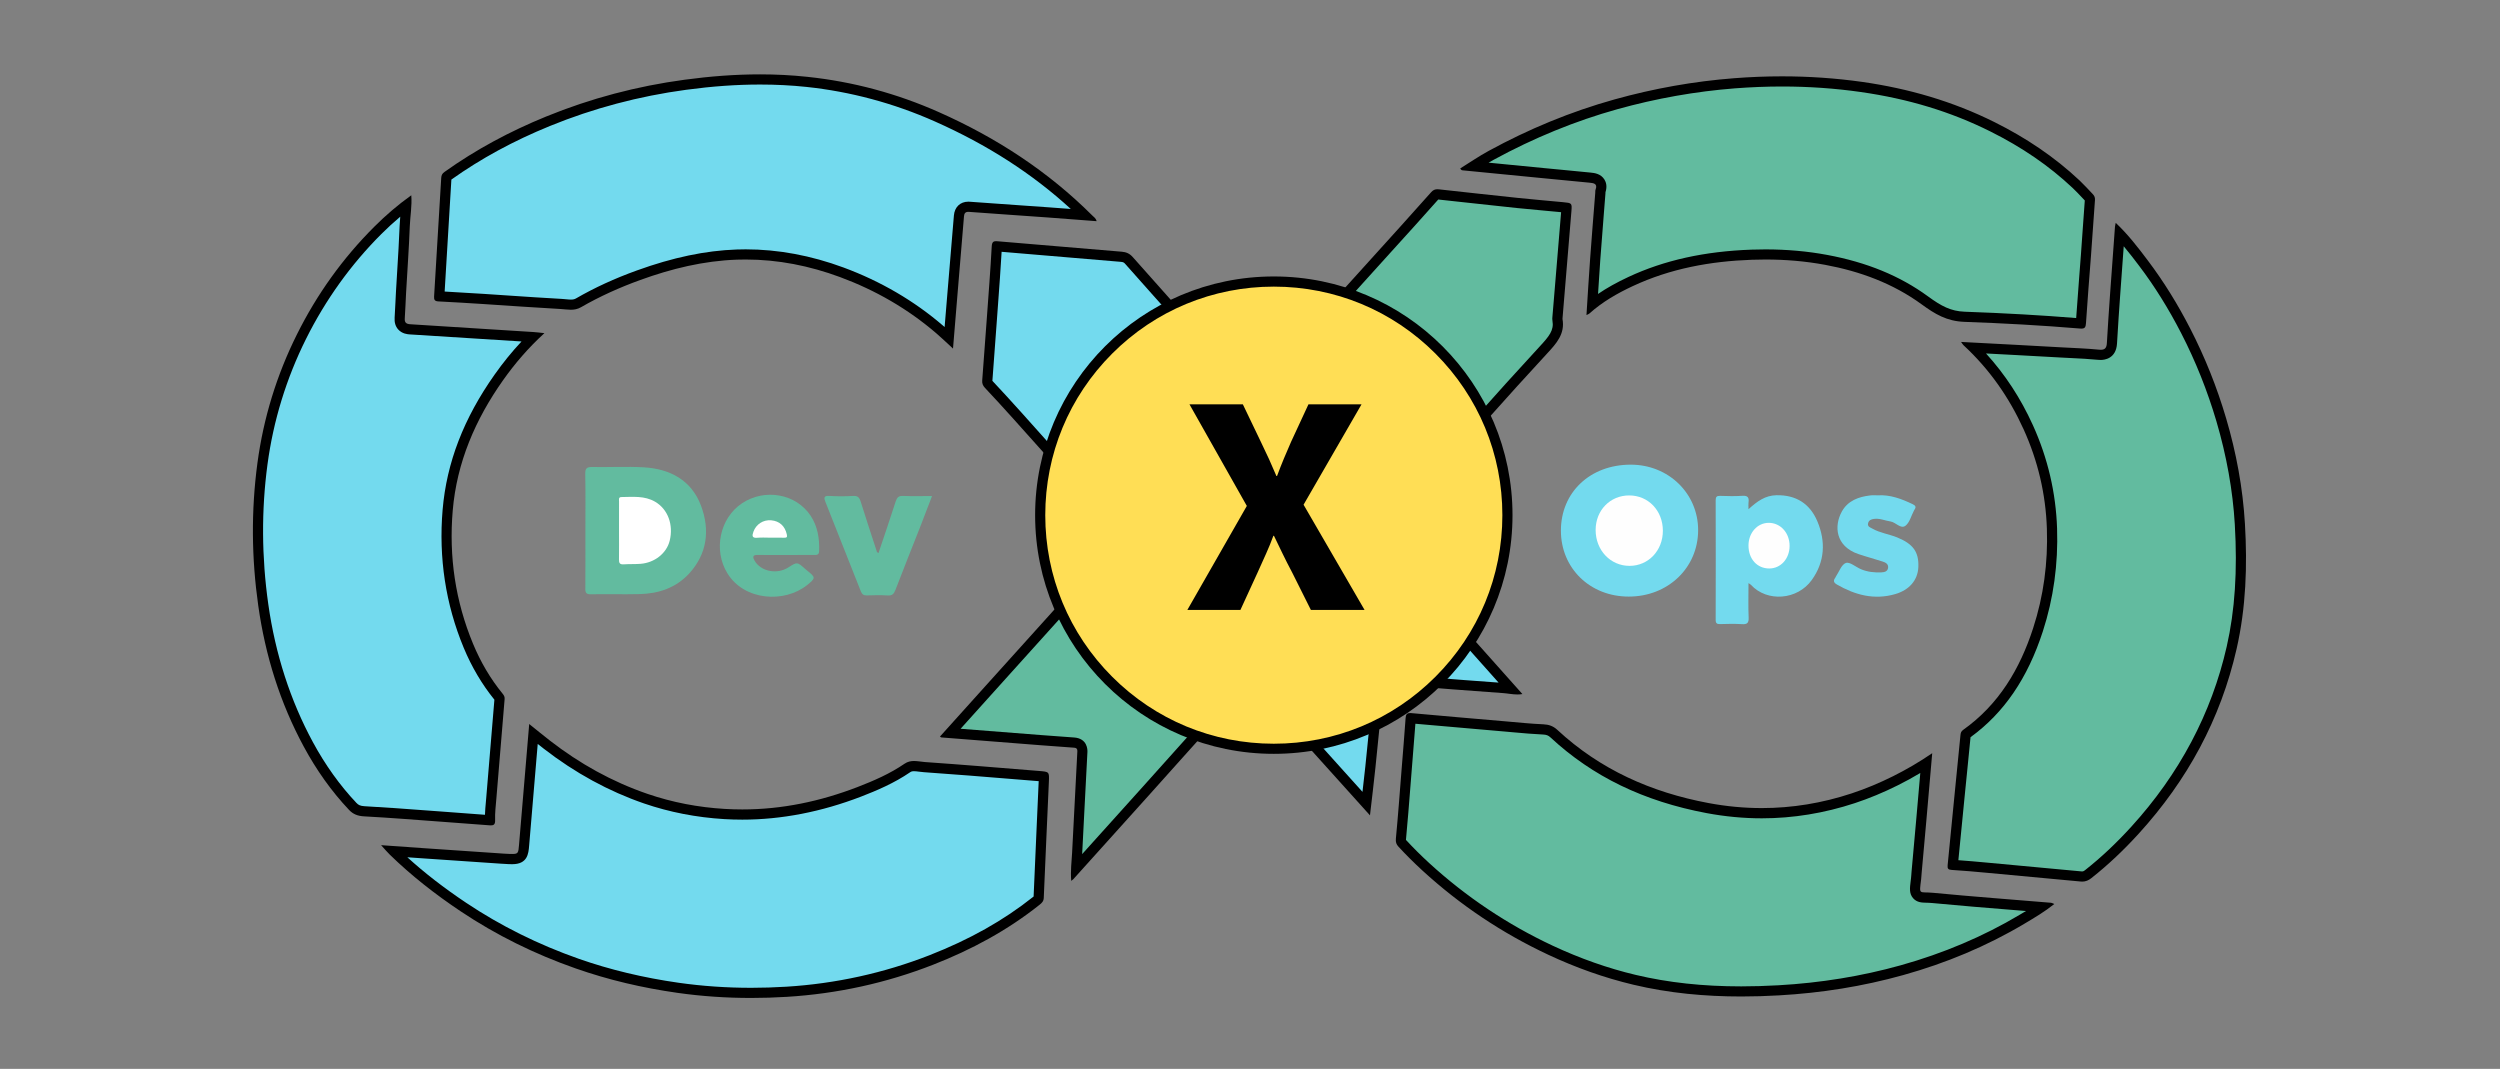 <?xml version="1.0" encoding="utf-8"?>
<!-- Generator: Adobe Illustrator 23.0.0, SVG Export Plug-In . SVG Version: 6.00 Build 0)  -->
<svg version="1.1" id="Layer_1" xmlns="http://www.w3.org/2000/svg" xmlns:xlink="http://www.w3.org/1999/xlink" x="0px" y="0px"
	 viewBox="0 0 2338.88 1000" style="enable-background:new 0 0 2338.88 1000;" xml:space="preserve">
<rect x="0" y="0" width="2338.88" height="1000" fill="#808080" stroke="none"/>
<style type="text/css">
	.st0{fill:#73DAEE;}
	.st1{fill:#62BB9F;}
	.st2{fill:#FFFFFF;}
	.st3{fill:#FEFEFE;}
	.st4{fill:#FFDE55;}
</style>
<g>
	<g>
		<path class="st0" d="M1236.63,705.65c-17.2-19.1-34.4-38.18-51.58-57.28c-1.75-1.94-5.38-5.8-9.23-9.87
			c-3.08-3.27-6.45-6.85-8.9-9.49c5.35-6.83,11.34-13.3,17.16-19.6c2.89-3.14,5.8-6.26,8.64-9.46
			c22.7-25.49,46.15-51.84,70.05-77.77c2.44-2.64,4.76-5.42,7-8.1c4.41-5.29,8.64-10.35,13.7-14.44
			c11.8,13.2,25.63,28.44,39.04,43.22c14.54,16.02,29.56,32.59,41.95,46.48l49.16,55.17c-0.49-0.06-1.01-0.13-1.5-0.19
			c-1.83-0.25-3.71-0.49-5.61-0.63c-22.66-1.54-45.7-3.37-67.98-5.16c-8.2-0.65-16.42-1.31-24.62-1.94
			c-1.46-0.11-2.95-0.19-4.43-0.25c-2.93-0.13-5.71-0.25-8.28-0.78c-1.08-0.23-2.07-0.32-2.99-0.32c-2.93,0-7.97,1.2-8.77,9.28
			c-2.28,23.23-4.76,48.17-7.38,73.06c-1.05,9.97-2.19,19.79-3.41,30.19c-0.15,1.33-0.32,2.68-0.48,4.03L1236.63,705.65z"/>
		<g>
			<path d="M1283.09,506.33c11.09,12.37,23.69,26.25,35.94,39.76c14.52,16,29.51,32.53,41.87,46.4l35.41,39.72l5.69,6.39
				c-21.08-1.46-42.44-3.16-63.14-4.81c-8.2-0.65-16.38-1.31-24.58-1.94c-1.58-0.11-3.12-0.19-4.6-0.25
				c-2.74-0.11-5.33-0.23-7.53-0.68c-1.41-0.29-2.7-0.44-3.94-0.44c-2.85,0-12.27,0.97-13.51,13.58
				c-2.3,23.31-4.78,48.29-7.36,73.04c-0.82,7.88-1.71,15.66-2.66,23.72l-17.31-19.23l-19.01-21.12
				c-16.59-18.42-33.18-36.83-49.75-55.27c-1.79-1.98-5.42-5.86-9.28-9.95c-2.02-2.15-4.17-4.41-6.09-6.47
				c4.47-5.44,9.32-10.67,14.36-16.13c2.85-3.1,5.82-6.3,8.69-9.53c22.7-25.49,46.15-51.84,70.01-77.72
				c2.51-2.74,4.87-5.56,7.15-8.28C1276.64,513.27,1279.74,509.56,1283.09,506.33 M1284.14,493.22
				c-10.1,6.79-16.78,16.97-24.85,25.72c-23.67,25.68-46.9,51.77-70.11,77.85c-9.57,10.75-19.84,20.87-28.42,32.48
				c3.75,4.26,16.97,18.07,20.76,22.28c22.91,25.47,45.85,50.93,68.78,76.39c10.27,11.41,20.55,22.81,31.39,34.87
				c1.79-15.54,3.58-30.12,5.1-44.73c2.55-24.35,4.98-48.72,7.38-73.09c0.32-3.23,1.22-5,4.03-5c0.59,0,1.26,0.08,2.04,0.23
				c4.32,0.89,8.87,0.76,13.3,1.1c30.88,2.42,61.74,5,92.63,7.1c4.38,0.3,8.79,1.29,13.47,1.29c1.52,0,3.08-0.11,4.66-0.38
				c-19.1-21.44-37.71-42.31-56.31-63.18C1343.23,558.34,1308.93,521.01,1284.14,493.22L1284.14,493.22z"/>
		</g>
	</g>
	<g>
		<path class="st0" d="M1059.04,508.8c-14.95-16.67-32.27-36.07-49.05-54.87c-20.09-22.51-40.85-45.77-58.22-65.08
			c-10.22-11.36-18.74-20.64-26.81-29.2c-1.26-1.33-1.41-2.09-1.31-3.39c1.45-18.38,2.76-36.68,4.22-56.98
			c0.38-5.21,0.76-10.44,1.14-15.66c1.27-17.33,2.59-35.27,3.56-52.95c0-0.1,0.02-0.17,0.02-0.25c0.29,0.02,0.57,0.04,0.88,0.08
			c41.06,3.48,78.1,6.64,115.58,9.72c3.23,0.27,5.17,1.2,7.13,3.42c17.26,19.5,34.89,39.23,51.96,58.31l20.17,22.56
			c11.7,13.09,23.4,26.2,35.1,39.31c0.99,1.12,8.77,10.29,12.8,15.09c-4.11,5.54-8.83,10.54-13.81,15.79
			c-2.55,2.68-5.17,5.48-7.71,8.31c-26.44,29.85-48.59,54.39-69.67,77.24c-3.23,3.52-6.43,7.15-9.51,10.67
			C1070.24,496.97,1064.82,503.15,1059.04,508.8z"/>
		<path d="M937.07,235.57c39.65,3.37,75.6,6.41,111.56,9.4c2.15,0.17,2.91,0.63,3.98,1.83c17.24,19.5,34.87,39.21,51.92,58.25
			c5.5,6.15,10.98,12.27,16.48,18.42l5.38,6.03c11.17,12.48,22.32,24.98,33.46,37.48c0.82,0.91,6.15,7.19,10.24,12.04
			c-3.41,4.2-7.19,8.22-11.15,12.4c-2.57,2.72-5.23,5.54-7.8,8.43c-26.43,29.81-48.55,54.34-69.61,77.18
			c-3.27,3.56-6.49,7.21-9.57,10.75c-4.3,4.91-8.43,9.63-12.73,14.08c-14.17-15.81-30.17-33.75-45.72-51.18
			c-20.07-22.49-40.81-45.75-58.18-65.05c-10.24-11.36-18.76-20.66-26.88-29.3c0,0,0,0-0.02-0.02c1.43-18.28,2.76-36.53,4.2-56.77
			c0.38-5.21,0.76-10.41,1.14-15.62C934.94,268.14,936.14,251.79,937.07,235.57 M931.87,225.63c-2.36,0-3.82,0.78-4.05,4.78
			c-1.24,22.85-3.04,45.68-4.68,68.51c-1.37,18.99-2.74,37.97-4.22,56.96c-0.23,2.87,0.59,4.89,2.59,7.02
			c9.04,9.61,17.92,19.33,26.73,29.13c33.07,36.74,77.49,86.81,110.52,123.57c10.84-9.85,19.88-21.38,29.77-32.11
			c23.53-25.51,46.73-51.35,69.75-77.32c8.07-9.09,17.08-17.37,23.95-27.51c-1.27-1.56-13.91-16.49-15.26-18
			c-12.94-14.52-25.91-29.01-38.87-43.53c-22.81-25.53-45.68-50.99-68.36-76.65c-2.93-3.31-6.13-4.66-10.31-5
			c-38.53-3.18-77.03-6.45-115.56-9.72C933.15,225.69,932.48,225.63,931.87,225.63L931.87,225.63z"/>
	</g>
	<g>
		<path class="st1" d="M1006.79,812.48c0.11-2.55,0.3-5.1,0.49-7.59c0.17-2.24,0.34-4.49,0.46-6.73
			c0.74-13.87,1.45-27.74,2.13-41.61c0.89-17.75,1.79-35.48,2.76-53.23c0.17-2.99-0.68-8.09-8.14-8.6l-0.42-0.04
			c-5.42-0.44-10.83-0.82-16.25-1.2c-4.7-0.34-9.4-0.67-14.08-1.03c-28.33-2.21-56.66-4.43-84.98-6.66l7.06-7.84
			c8.29-9.21,16.57-18.42,24.87-27.61l20.89-23.19c26.18-29.05,52.34-58.1,78.53-87.13c18.53-20.53,37.08-41.61,55.02-62
			c29.15-33.12,59.26-67.37,90.03-100.05c2.99-3.18,5.95-6.34,8.92-9.53c37.84-40.47,74.77-81.45,110.46-121.07l13.26-14.67
			c14.69-16.23,29.87-33.01,44.63-49.67c1.07-1.2,1.56-1.2,2.23-1.2c0.32,0,0.67,0.02,1.01,0.06l17.54,1.92
			c18.44,2.02,37.5,4.11,56.28,6.09c8.83,0.93,17.81,1.75,26.48,2.53c5.33,0.48,10.65,0.97,15.98,1.48c1.27,0.11,2.66,0.25,3.63,0.4
			c-0.04,0.93-0.13,2.21-0.21,3.08c-1.98,24.39-4.01,48.8-6.07,73.19l-2.24,26.88c-0.04,0.32-0.11,0.99,0.02,1.81
			c2.09,11.72-4.95,19.33-13.11,28.16c-42.14,45.58-83.77,93.01-124.02,138.86c-31.52,35.92-64.11,73.04-96.74,109.05
			c-13.28,14.67-27.15,29.26-40.54,43.38c-15.94,16.8-32.44,34.17-48.11,51.8c-14.42,15.75-28.92,31.96-42.96,47.66
			c-6.83,7.65-13.68,15.3-20.53,22.92C1049.66,764.91,1028.24,788.7,1006.79,812.48z"/>
		<path d="M1345.57,186.65l17.22,1.88c18.42,2.02,37.46,4.11,56.2,6.07c8.87,0.93,17.86,1.75,26.56,2.53
			c4.98,0.46,9.97,0.91,14.95,1.39c-1.94,23.8-3.96,47.98-5.92,71.36l-2.26,27.03c-0.08,0.74-0.15,1.85,0.08,3.18
			c1.6,8.92-3.23,14.67-11.93,24.07c-42.18,45.64-83.82,93.07-124.1,138.96c-31.51,35.9-64.09,73.02-96.7,108.99
			c-13.24,14.63-27.09,29.2-40.47,43.3c-15.96,16.82-32.48,34.21-48.19,51.88c-14.44,15.79-28.92,31.98-42.94,47.64
			c-6.85,7.67-13.7,15.33-20.58,22.96c-18.34,20.41-36.72,40.79-55.08,61.18c0.02-0.23,0.02-0.48,0.04-0.7
			c0.74-13.85,1.43-27.72,2.13-41.57c0.88-17.46,1.81-35.52,2.76-53.25c0.11-2.11,0.06-12.73-12.58-13.6l-0.38-0.02
			c-5.44-0.44-10.96-0.82-16.3-1.2c-4.68-0.34-9.36-0.67-14.04-1.03c-26.39-2.05-52.83-4.13-75.36-5.9
			c8.5-9.44,16.97-18.87,25.47-28.29l20.78-23.08c26.22-29.09,52.41-58.18,78.65-87.25c18.55-20.55,37.1-41.65,55.06-62.04
			c29.11-33.08,59.22-67.31,89.91-99.94c2.99-3.18,5.97-6.35,8.94-9.53c37.86-40.48,74.81-81.48,110.52-121.13
			c4.43-4.91,8.87-9.82,13.3-14.71C1315.91,219.76,1330.94,203.17,1345.57,186.65 M1344.66,177.06c-2.17,0-3.9,0.67-5.78,2.8
			c-19.12,21.59-38.54,42.9-57.87,64.3c-36.58,40.6-73.11,81.12-110.4,121c-2.97,3.18-5.94,6.35-8.92,9.51
			c-49.73,52.87-96.49,108.27-145.1,162.13c-33.16,36.76-66.3,73.55-99.44,110.33c-12.58,13.96-25.15,27.95-37.76,41.95
			c0.63,0.44,0.91,0.8,1.22,0.82c30.92,2.45,61.83,4.89,92.77,7.29c10.1,0.78,20.22,1.43,30.33,2.24c2.13,0.17,4.39,0.04,4.2,3.63
			c-1.71,31.62-3.23,63.24-4.91,94.84c-0.46,8.54-1.6,17.07-0.8,26.2c1.05-0.82,1.54-1.12,1.92-1.54
			c23.5-26.08,47.01-52.17,70.49-78.29c21.16-23.53,42.14-47.26,63.51-70.6c28.78-32.38,59.49-63.01,88.64-95.16
			c74.33-82.02,145.64-166.66,220.73-247.88c8.54-9.23,16.8-18.23,14.31-32.19c-0.04-0.19,0.02-0.4,0.02-0.61
			c2.78-33.35,5.59-66.7,8.31-100.07c0.63-7.76,0.46-7.82-7.7-8.6c-14.14-1.35-28.29-2.53-42.41-4.01
			c-24.6-2.57-49.2-5.31-73.8-8.01C1345.65,177.08,1345.15,177.06,1344.66,177.06L1344.66,177.06z"/>
	</g>
	<g>
		<path class="st1" d="M1948.03,820.03c-0.3,0-0.63-0.02-0.95-0.06c-25.74-2.45-53.67-5.04-87.9-8.18l-2.19-0.21
			c-9.84-0.89-19.98-1.83-30.04-2.44c1.35-13.49,2.66-27,4-40.49c0.84-8.64,1.69-17.27,2.53-25.91c0.65-6.49,1.29-12.98,1.94-19.48
			c1.18-11.66,2.34-23.34,3.46-35.02c0.1-0.99,0.19-1.22,0.21-1.26c0,0,0.08-0.11,0.38-0.32c31.07-22.11,53.06-54.01,67.2-97.54
			c9.78-30.12,14.19-61.96,13.09-94.67c-1.1-32.82-8.56-64.7-22.18-94.78c-12.9-28.46-30.12-53.46-51.29-74.44l4.68,0.25
			c11.78,0.61,23.23,1.22,34.7,1.83c14.38,0.78,28.77,1.58,43.15,2.38c3.16,0.17,6.34,0.34,9.49,0.49c8.2,0.4,16.68,0.82,24.92,1.64
			c0.76,0.08,1.48,0.11,2.13,0.11c4.51,0,9.99-1.88,10.5-10.86c0.93-16.25,2.05-32.53,2.93-44.9c1.29-18.42,2.64-36.81,4.01-55.21
			l0.15-2.21c8.6,9.13,15.9,18.8,22.51,27.53c14.31,18.89,27.57,40.18,39.44,63.28c13.58,26.41,24.75,54.35,33.24,83.08
			c9.66,32.74,15.51,65.56,17.41,97.56c2.59,43.76,0.08,81.6-7.67,115.69c-14.36,63.16-44.78,120.6-90.39,170.69
			c-14.29,15.7-28.61,29.15-43.8,41.15C1951.67,819.38,1950.03,820.03,1948.03,820.03z"/>
		<path d="M1986.86,230.39c5.38,6.39,10.25,12.82,14.8,18.83c14.14,18.68,27.26,39.74,39,62.59c13.45,26.14,24.5,53.82,32.89,82.26
			c9.55,32.4,15.35,64.86,17.22,96.49c2.57,43.3,0.1,80.7-7.57,114.34c-14.17,62.36-44.21,119.06-89.26,168.54
			c-14.12,15.51-28.25,28.78-43.24,40.62c-1.56,1.22-2.23,1.22-2.72,1.22c-0.15,0-0.32,0-0.49-0.02
			c-25.57-2.44-53.5-5.02-87.91-8.18l-2.09-0.19c-8.29-0.76-16.82-1.54-25.34-2.13c1.2-12.02,2.38-24.16,3.54-35.94
			c0.84-8.52,1.66-17.05,2.51-25.55c0.65-6.51,1.29-13.03,1.96-19.54c1.12-11.15,2.28-22.68,3.37-34.05
			c31.26-22.68,53.4-55.08,67.65-99.01c9.95-30.65,14.44-63.05,13.32-96.3c-1.12-33.45-8.73-65.94-22.62-96.59
			c-11.38-25.13-26.1-47.62-43.87-67.1c9.23,0.48,18.28,0.97,27.36,1.45c14.38,0.78,28.77,1.56,43.13,2.38
			c3.18,0.17,6.34,0.34,9.51,0.49c8.14,0.4,16.57,0.82,24.69,1.62c0.91,0.1,1.79,0.13,2.61,0.13c3.37,0,14.42-1.1,15.26-15.33
			c0.93-16.23,2.05-32.49,2.93-44.84C1984.6,261.21,1985.74,245.63,1986.86,230.39 M1979.37,208.49c-0.34,1.75-0.63,2.7-0.7,3.65
			c-1.56,21.25-3.14,42.5-4.64,63.75c-1.05,14.99-2.07,29.96-2.93,44.97c-0.25,4.41-1.64,6.37-5.75,6.37c-0.51,0-1.07-0.04-1.66-0.1
			c-11.49-1.14-23.08-1.5-34.63-2.15c-14.38-0.82-28.77-1.6-43.17-2.38c-16.74-0.89-33.5-1.77-51.2-2.7
			c1.16,1.58,1.62,2.45,2.28,3.08c24.2,22.34,42.65,48.72,56.24,78.69c13.41,29.6,20.68,60.58,21.76,92.97
			c1.07,31.73-3.04,62.86-12.86,93.05c-12.37,38.11-32.06,71.4-65.43,95.12c-1.96,1.39-2.36,2.85-2.57,5
			c-1.73,18.17-3.6,36.32-5.4,54.49c-2.21,22.41-4.36,44.82-6.6,67.23c-0.3,3.1,0.53,4.15,3.86,4.34
			c10.92,0.65,21.84,1.66,32.74,2.66c29.3,2.68,58.6,5.38,87.88,8.18c0.48,0.04,0.95,0.08,1.41,0.08c3.25,0,5.92-1.14,8.6-3.27
			c16-12.63,30.67-26.62,44.37-41.68c45.32-49.79,76.52-106.96,91.51-172.84c8.79-38.64,10.1-77.77,7.78-117.02
			c-1.98-33.46-8.07-66.36-17.6-98.63c-8.58-29.07-19.75-57.04-33.56-83.92c-11.51-22.39-24.66-43.85-39.88-63.98
			C2000.14,231.44,1990.97,219.43,1979.37,208.49L1979.37,208.49z"/>
	</g>
	<g>
		<path class="st0" d="M702.8,928.89c-23.27,0-46.31-1.6-68.47-4.76c-33.27-4.74-65.03-12.35-94.36-22.66
			c-38.24-13.43-74.08-31.26-106.54-52.97c-25.13-16.82-46.5-33.9-65.31-52.2l1.35,0.1c8.71,0.63,16.97,1.22,25.21,1.77
			c19.61,1.35,39.21,2.68,58.82,4.01l12.75,0.86l2.51,0.19c2.4,0.17,4.89,0.36,7.4,0.42c1.18,0.04,2.23,0.06,3.12,0.06
			c9.97,0,10.44-5.65,11.05-12.8c2.32-27.55,4.64-55.1,6.98-82.87l1.79-21.35c4.3,3.46,8.39,6.75,12.63,10.05
			c28.75,22.28,59.83,39.25,92.38,50.43c23.31,8.01,48.09,12.84,73.68,14.36c5.54,0.32,11.15,0.49,16.68,0.49
			c36.03,0,72.87-7.15,109.47-21.25c14.04-5.4,30.36-12.29,44.99-22.34c1.73-1.2,3.63-1.73,6.15-1.73c1.71,0,3.52,0.23,5.44,0.49
			c1.39,0.19,2.85,0.38,4.32,0.48c27.83,1.92,56.12,4.22,83.48,6.45c7.86,0.65,15.71,1.27,23.59,1.92c1.73,0.13,3.63,0.29,4.72,0.48
			c0.06,1.1-0.04,2.95-0.1,4.51c-0.59,13.49-1.2,27-1.81,40.49c-1.03,22.77-2.05,45.56-3.01,68.34c-0.04,0.93-0.21,1.35-2.11,2.87
			c-28.12,22.37-60.27,40.49-98.28,55.34c-43.13,16.88-88.68,26.88-135.34,29.75C724.85,928.53,713.68,928.89,702.8,928.89z"/>
		<path d="M503.07,695.99c1.9,1.5,3.79,3.01,5.73,4.51c29.17,22.6,60.69,39.82,93.75,51.18c23.72,8.14,48.93,13.07,74.94,14.63
			c5.63,0.34,11.34,0.51,16.97,0.51c36.62,0,74.03-7.27,111.16-21.57c14.31-5.52,30.95-12.54,45.98-22.85
			c0.78-0.53,1.67-0.89,3.46-0.89c1.41,0,3.06,0.21,4.81,0.44c1.46,0.19,2.99,0.4,4.6,0.49c27.78,1.92,56.01,4.22,83.31,6.45
			c7.9,0.65,15.79,1.29,23.7,1.92c0.1,0,0.17,0.02,0.27,0.02v0.02c-0.59,13.51-1.2,27.02-1.81,40.52
			c-0.99,22.07-2.02,44.9-2.95,67.37c-0.1,0.08-0.21,0.17-0.36,0.29c-27.74,22.09-59.49,39.95-97.05,54.64
			c-42.67,16.68-87.72,26.6-133.9,29.45c-11.05,0.68-22.11,1.03-32.89,1.03c-23.04,0-45.85-1.58-67.8-4.7
			c-32.97-4.68-64.42-12.23-93.47-22.43c-37.86-13.3-73.36-30.93-105.47-52.43c-20.68-13.83-38.77-27.83-54.96-42.56
			c4.45,0.32,8.85,0.63,13.22,0.93c19.54,1.35,39.1,2.66,58.63,4l12.94,0.88c0.82,0.06,1.64,0.11,2.47,0.17
			c2.47,0.19,5.02,0.38,7.65,0.44c1.24,0.04,2.3,0.06,3.23,0.06c14.34,0,15.18-9.91,15.79-17.16c2.32-27.53,4.64-55.08,6.98-82.83
			L503.07,695.99 M495.1,677.36c-3.22,38.09-6.35,75.6-9.53,113.12c-0.63,7.44-0.74,8.45-6.32,8.45c-0.86,0-1.85-0.02-2.99-0.06
			c-3.23-0.08-6.47-0.38-9.7-0.59c-23.86-1.62-47.71-3.23-71.57-4.87c-12.29-0.84-24.56-1.73-38.45-2.72
			c3.46,3.8,5.63,6.45,8.09,8.83c20.32,19.8,42.56,37.14,66.15,52.93c33.6,22.49,69.55,40.14,107.6,53.5
			c30.93,10.86,62.74,18.26,95.28,22.89c23,3.27,46.06,4.79,69.14,4.79c11.15,0,22.32-0.36,33.48-1.05
			c47.05-2.91,92.73-12.84,136.79-30.08c35.86-14.02,69.35-32.04,99.52-56.07c2.09-1.67,3.77-3.25,3.9-6.39
			c1.5-36.28,3.22-72.54,4.79-108.8c0.4-9.15,0.3-9.19-9-9.95c-35.71-2.87-71.38-5.9-107.11-8.37c-3.29-0.23-6.7-0.97-10.08-0.97
			c-2.97,0-5.94,0.57-8.85,2.55c-13.6,9.34-28.73,15.92-44.02,21.82c-34.82,13.41-70.66,20.95-107.76,20.95
			c-5.44,0-10.9-0.17-16.4-0.49c-24.81-1.48-48.99-6.07-72.43-14.12c-33.12-11.38-63.35-28.25-91.02-49.69
			C508.13,687.94,501.78,682.71,495.1,677.36L495.1,677.36z"/>
	</g>
	<g>
		<path class="st0" d="M457.85,767.35c-14.4-1.14-28.58-2.17-44.27-3.31c-5.92-0.44-11.85-0.88-17.77-1.31
			c-18.02-1.35-36.64-2.74-55-3.73c-4.85-0.27-7.97-1.56-10.71-4.47c-15.77-16.68-29.75-36.2-41.55-57.97
			c-21.33-39.36-35.54-83.27-42.24-130.53c-6.32-44.52-6.58-88.98-0.78-132.11c5.57-41.55,17.88-81.6,36.57-119.06
			c18.47-37.06,42.48-70.47,71.34-99.31c8.64-8.62,17.41-16.36,26.65-23.48c-0.15,2.95-0.42,5.92-0.7,8.96
			c-0.3,3.39-0.63,6.89-0.76,10.39c-0.53,14.21-1.43,28.67-2.3,42.65c-0.4,6.58-0.82,13.18-1.18,19.77
			c-0.19,3.22-0.32,6.43-0.48,9.65c-0.21,4.6-0.42,9.34-0.74,13.98c-0.23,3.18,0.46,5.61,2.09,7.48c2.21,2.51,5.4,2.99,7.61,3.12
			c36.55,2.23,73.7,4.62,109.62,6.93l5.29,0.34c-11.53,11.4-22.01,23.8-31.81,37.67c-28.58,40.41-44.23,81.03-47.9,124.18
			c-3.77,44.25,2.78,86.98,19.41,127.01c7.32,17.64,16.89,33.75,28.42,47.89c0.78,0.95,0.76,1.16,0.72,1.5
			c-2.63,31.09-5.21,62.15-7.74,93.24c-0.11,1.41-0.25,2.82-0.38,4.22c-0.48,5.31-0.99,10.79-0.8,16.3
			C458.27,767.37,458.06,767.37,457.85,767.35z"/>
		<path d="M374.46,202.71c-0.25,2.8-0.48,5.65-0.59,8.56c-0.53,14.15-1.43,28.59-2.28,42.54c-0.4,6.6-0.82,13.2-1.18,19.8
			c-0.19,3.23-0.32,6.47-0.48,9.7c-0.21,4.57-0.42,9.28-0.74,13.87c-0.3,4.43,0.78,8.12,3.25,10.94c3.77,4.3,9.13,4.62,10.9,4.74
			c34.83,2.13,70.24,4.39,104.58,6.6c-8.92,9.51-17.2,19.71-25.07,30.84c-29.07,41.11-45.01,82.51-48.76,126.53
			c-3.82,45.03,2.82,88.5,19.75,129.24c7.42,17.85,17.07,34.17,28.69,48.53c-2.78,33.03-5.29,63.11-7.65,91.89
			c-0.11,1.39-0.25,2.78-0.36,4.19c-0.34,3.77-0.7,7.65-0.82,11.59c-13.15-1.03-26.33-2-39.78-2.97
			c-5.94-0.44-11.89-0.88-17.83-1.31c-18.02-1.35-36.64-2.74-55.04-3.73c-4.13-0.23-5.88-1.26-7.51-2.99
			c-15.51-16.4-29.24-35.56-40.83-56.98c-21.04-38.85-35.08-82.23-41.7-128.93c-6.26-44.1-6.51-88.1-0.78-130.8
			c5.5-41.02,17.66-80.57,36.11-117.57c18.24-36.58,41.95-69.59,70.45-98.07C362.59,213.15,368.45,207.77,374.46,202.71
			 M384.78,182.7c-12.75,9.11-24.1,18.91-34.7,29.51c-29.56,29.55-53.54,63.05-72.24,100.55c-19.06,38.22-31.37,78.46-37.02,120.54
			c-5.95,44.39-5.52,88.9,0.8,133.4c6.6,46.59,20.34,90.73,42.73,132.11c11.61,21.42,25.51,41.25,42.27,58.98
			c3.79,4,8.16,5.63,13.91,5.95c24.26,1.29,48.48,3.27,72.69,5.04c14.74,1.07,29.49,2.15,44.23,3.31c0.65,0.06,1.24,0.1,1.79,0.1
			c2.59,0,4.11-0.82,3.96-4.93c-0.23-6.64,0.61-13.34,1.16-20c2.55-31.09,5.14-62.15,7.74-93.24c0.17-2-0.53-3.39-1.79-4.91
			c-11.57-14.17-20.7-29.81-27.72-46.71c-16.63-40.03-22.7-81.85-19.04-124.78c3.82-44.97,21.14-85.19,47.05-121.84
			c11.11-15.71,23.61-30.29,38.72-44.1c-4.15-0.42-7.12-0.84-10.12-1.03c-38.43-2.47-76.86-4.95-115.29-7.29
			c-3.82-0.23-5.52-1.5-5.23-5.52c0.55-7.88,0.78-15.79,1.22-23.69c1.18-20.83,2.68-41.66,3.48-62.52
			C383.75,202.12,385.56,192.65,384.78,182.7L384.78,182.7z"/>
	</g>
	<g>
		<path class="st1" d="M1629.04,927.5c-36.34,0-68.97-3.56-99.75-10.86c-26.29-6.24-52.78-15.56-78.71-27.7
			c-42.6-19.92-81.85-46.19-116.64-78.04c-7.63-6.98-15.05-14.38-22.09-21.99c-1.1-1.18-1.39-1.83-1.2-3.84
			c1.58-16.55,2.89-33.37,4.17-49.64c0.38-4.91,0.76-9.82,1.16-14.73l0.8-10.01c1.01-12.63,2.05-25.7,2.99-38.56
			c0-0.08,0-0.13,0.02-0.19c26.56,2.42,53.59,4.74,79.71,6.98l8.81,0.76c2.78,0.25,5.54,0.49,8.31,0.74c8.85,0.8,18,1.64,27.07,2.02
			c4.34,0.19,7.25,1.31,10.05,3.92c38.79,36.01,85.82,58.81,143.81,69.69c16.93,3.18,34,4.78,50.76,4.78l0,0
			c28.67,0,57.46-4.7,85.57-14c12.99-4.3,26.24-9.78,39.32-16.32c10.03-5,19.56-10.39,28.9-16.38l-0.86,9.74
			c-1.31,15.03-2.59,29.72-3.88,44.42c-0.89,10.1-1.81,20.19-2.72,30.29l-1.58,17.58c-0.08,0.84-0.13,1.66-0.19,2.49
			c-0.08,1.14-0.15,2.3-0.29,3.42l-0.27,2.19c-0.88,6.98-1.27,10.16,1.05,12.86c2.13,2.47,5.08,2.53,8.5,2.61
			c1.64,0.04,3.65,0.08,6.2,0.32c25.59,2.45,51.61,4.55,76.78,6.58c8.37,0.67,16.74,1.35,25.09,2.04
			c-5.78,3.94-11.74,7.48-17.54,10.94l-0.8,0.48c-34.04,20.26-71.8,36.28-112.23,47.58c-36.66,10.24-75.45,16.59-115.31,18.83
			C1652.02,927.16,1640.23,927.5,1629.04,927.5z"/>
		<path d="M1324.17,677.1c25.25,2.28,50.82,4.47,75.6,6.6l8.12,0.7c2.76,0.23,5.5,0.49,8.26,0.74c8.92,0.8,18.13,1.64,27.34,2.04
			c3.22,0.13,5.04,0.84,7,2.66c39.46,36.64,87.29,59.83,146.17,70.87c17.22,3.23,34.59,4.87,51.63,4.87
			c29.17,0,58.46-4.79,87.08-14.23c13.2-4.36,26.65-9.93,39.95-16.57c7.29-3.63,14.33-7.48,21.21-11.61l-0.04,0.49
			c-1.29,14.95-2.57,29.58-3.86,44.21c-0.89,10.08-1.81,20.19-2.72,30.27c-0.53,5.86-1.07,11.74-1.58,17.6
			c-0.08,0.88-0.13,1.75-0.19,2.63c-0.08,1.12-0.15,2.19-0.27,3.14l-0.27,2.19c-0.93,7.38-1.54,12.25,2.17,16.57
			c3.52,4.07,8.22,4.17,12,4.26c1.64,0.04,3.48,0.08,5.84,0.3c25.61,2.45,51.65,4.55,76.82,6.58c3.65,0.29,7.32,0.59,10.98,0.89
			c-1.81,1.08-3.61,2.17-5.46,3.25l-0.8,0.48c-33.67,20.05-71.06,35.9-111.07,47.09c-36.34,10.16-74.79,16.44-114.3,18.66
			c-11.99,0.68-23.69,1.03-34.78,1.03c-35.98,0-68.24-3.52-98.66-10.73c-25.99-6.16-52.15-15.39-77.79-27.38
			c-42.16-19.73-81.01-45.72-115.44-77.24c-7.51-6.87-14.84-14.17-21.78-21.69c0-0.06,0.02-0.13,0.02-0.21
			c1.58-16.61,2.89-33.48,4.17-49.79c0.38-4.89,0.76-9.76,1.16-14.65l0.8-9.97C1322.42,699.96,1323.35,688.49,1324.17,677.1
			 M1319.13,667.13c-2.99,0-3.88,1.45-4.11,4.64c-1.16,16.19-2.49,32.36-3.79,48.53c-1.71,21.44-3.27,42.88-5.31,64.3
			c-0.3,3.29,0.38,5.29,2.44,7.53c7.15,7.74,14.61,15.16,22.37,22.28c35.27,32.29,74.5,58.56,117.84,78.84
			c25.63,11.99,52.13,21.48,79.62,28.02c33.29,7.91,66.95,11,100.85,11c11.74,0,23.51-0.36,35.31-1.05
			c39.5-2.23,78.27-8.37,116.32-19.01c39.84-11.13,77.79-26.88,113.37-48.08c9.42-5.61,18.91-11.21,27.89-18.4
			c-1.48-0.57-2.23-1.07-3.01-1.14c-36.79-3.08-73.63-5.78-110.38-9.32c-13.34-1.27-13.11,2.64-11.21-12.67
			c0.25-2.02,0.3-4.05,0.49-6.09c1.43-15.96,2.89-31.9,4.3-47.87c1.85-21,3.67-42.03,5.57-63.98
			c-12.37,8.45-24.28,15.35-36.62,21.52c-12.54,6.26-25.44,11.68-38.7,16.06c-27.7,9.15-55.72,13.75-84.09,13.75
			c-16.51,0-33.14-1.56-49.88-4.7c-53.4-10.01-101.31-31.22-141.45-68.49c-3.77-3.5-7.86-4.97-13.09-5.19
			c-11.74-0.49-23.46-1.73-35.18-2.74c-29.51-2.53-59.02-5.06-88.52-7.74C1319.81,667.15,1319.45,667.13,1319.13,667.13
			L1319.13,667.13z"/>
	</g>
	<g>
		<path class="st0" d="M887.66,315.96c-2.87-2.66-5.65-5.23-8.54-7.71c-26.6-22.87-57.4-40.87-91.55-53.5
			c-29.98-11.09-60.25-16.72-89.95-16.72c-2.76,0-5.54,0.06-8.29,0.15c-28.67,0.99-58.75,7.31-91.93,19.31
			c-20.7,7.48-39.08,15.92-56.18,25.82c-2.09,1.22-4.3,1.75-7.15,1.75c-1.64,0-3.31-0.17-5.1-0.34c-1.31-0.13-2.63-0.25-3.94-0.32
			c-16.17-0.88-32.61-1.98-48.49-3.06c-8.09-0.55-16.17-1.1-24.26-1.62c-16.61-1.07-29.41-1.83-41.4-2.44
			c2.47-39.91,4.64-76.1,6.66-110.59c0.08-1.14,0.21-1.33,0.99-1.9c28.37-20.24,59.17-37.04,94.15-51.33
			c40.83-16.68,84.09-28.18,128.57-34.15c24.75-3.33,47.62-4.95,69.92-4.95c14.86,0,29.53,0.76,43.62,2.24
			c41.85,4.41,82.82,15.43,121.72,32.7c54.2,24.09,99.5,54.22,138.29,92.02l-3.08-0.25c-10.58-0.82-21.04-1.64-31.52-2.38
			c-9.93-0.72-19.86-1.41-29.79-2.09c-14.52-1.01-29.03-2.04-43.55-3.1c-0.34-0.02-0.68-0.04-0.99-0.04c-1.88,0-8.05,0.61-8.71,8.5
			c-1.83,21.65-3.61,43.32-5.42,64.97L887.66,315.96z"/>
		<path d="M711.19,79.09c14.69,0,29.2,0.74,43.13,2.21c41.36,4.38,81.83,15.24,120.28,32.32c49.2,21.86,91,48.74,127.18,81.88
			c-7.06-0.53-14.19-1.08-21.23-1.58c-9.91-0.72-19.84-1.41-29.76-2.09c-14.29-0.99-29.07-2.04-43.57-3.1
			c-0.48-0.04-0.91-0.06-1.35-0.06c-7.51,0-12.78,5.04-13.45,12.86c-1.85,22.03-3.69,44.08-5.52,66.11l-0.7,8.37
			c-0.82,9.89-1.64,19.79-2.47,29.95c-0.49-0.44-0.99-0.88-1.5-1.31c-27.03-23.23-58.33-41.51-92.99-54.35
			c-30.52-11.3-61.34-17.03-91.6-17.03c-2.8,0-5.65,0.06-8.45,0.15c-29.18,1.01-59.72,7.42-93.37,19.6
			c-20.97,7.57-39.59,16.13-56.94,26.16c-1.37,0.78-2.74,1.1-4.78,1.1c-1.39,0-2.97-0.15-4.64-0.32c-1.31-0.13-2.68-0.27-4.13-0.34
			c-16.15-0.88-32.59-1.98-48.49-3.06c-8.07-0.55-16.13-1.08-24.2-1.62c-14.42-0.93-25.97-1.62-36.66-2.19
			c2.32-37.52,4.38-71.86,6.3-104.77c27.81-19.73,58.01-36.15,92.25-50.13c40.45-16.53,83.31-27.91,127.39-33.85
			C666.44,80.7,689.1,79.09,711.19,79.09L711.19,79.09 M711.17,69.57c-23.55,0-47.07,1.83-70.54,5
			c-44.71,6.01-87.91,17.39-129.73,34.47c-33.69,13.76-65.5,30.73-95.12,51.86c-2.05,1.46-2.83,3.01-2.99,5.5
			c-2.15,37.02-4.39,74.04-6.68,111.07c-0.19,3.1,0.76,4.36,3.98,4.51c13.96,0.7,27.93,1.56,41.89,2.45
			c24.28,1.56,48.51,3.37,72.81,4.68c3.1,0.17,6.18,0.67,9.28,0.67c3.12,0,6.28-0.51,9.53-2.38c17.64-10.18,36.22-18.51,55.42-25.46
			c29.28-10.6,59.24-17.94,90.46-19.02c2.72-0.1,5.42-0.13,8.12-0.13c30.34,0,59.78,5.88,88.31,16.44
			c33.08,12.25,63.28,29.6,90.1,52.64c5.12,4.39,9.95,9.09,15.58,14.25c1.41-17.14,2.74-33.22,4.07-49.29
			c2.05-24.83,4.11-49.65,6.2-74.48c0.21-2.55,1.14-4.15,3.98-4.15c0.21,0,0.42,0,0.65,0.02c24.45,1.83,48.91,3.44,73.36,5.21
			c15.26,1.1,30.5,2.32,46.08,3.5c-0.67-2.8-2.55-3.84-3.92-5.21c-41.59-41.53-90.01-72.98-143.54-96.76
			c-39.29-17.46-80.4-28.58-123.15-33.08C740.58,70.3,725.87,69.57,711.17,69.57L711.17,69.57z"/>
	</g>
	<g>
		<path class="st1" d="M1946.36,302.65c-33.58-2.8-69.04-4.85-108.4-6.26c-15.68-0.57-26.1-7.29-37.16-15.35
			c-25.65-18.72-55.88-31.11-92.4-37.92c-18.02-3.35-37.14-5.04-56.79-5.04c-4.2,0-8.5,0.08-12.8,0.23
			c-43.36,1.54-80.42,9.74-113.31,25.11c-14.5,6.77-26.06,13.68-35.84,21.46c0.13-2.09,0.27-4.17,0.4-6.24
			c0.74-11.81,1.5-24.03,2.36-35.94c1.05-14.36,2.21-28.97,3.33-43.11c0.49-6.26,0.99-12.5,1.48-18.76
			c0.04-0.42,0.04-0.88,0.04-1.31c0-0.19,0-0.38,0-0.57c1.24-3.29,1.14-6.13-0.27-8.41c-2.21-3.6-6.45-4.03-9.28-4.32
			c-9.17-0.93-18.36-1.81-27.53-2.68c-5.36-0.51-10.75-1.03-16.11-1.54c-21.95-2.13-43.91-4.28-65.86-6.45
			c5.46-3.5,11.09-7.08,16.8-10.2c37.92-20.68,77.24-36.76,116.91-47.81c36.49-10.16,73.8-16.78,110.9-19.65
			c14.92-1.16,29.85-1.75,44.4-1.75c25.17,0,50.17,1.75,74.35,5.21c45.07,6.45,85.14,18.63,122.48,37.27
			c30.31,15.12,55.93,32.7,78.31,53.75c3.08,2.89,6.07,6.09,8.98,9.17c1.05,1.12,2.09,2.23,3.16,3.35c0.78,0.82,0.82,1.22,0.78,1.79
			c-0.72,9.57-1.39,19.16-2.05,28.73c-0.55,7.82-1.08,15.64-1.67,23.46c-0.53,7.27-1.1,14.55-1.67,21.82
			c-1.05,13.53-2.13,27.53-3.01,41.32c-0.02,0.25-0.04,0.46-0.06,0.65C1946.64,302.69,1946.49,302.67,1946.36,302.65z"/>
		<path d="M1667.21,80.93c24.94,0,49.73,1.73,73.66,5.16c44.56,6.37,84.15,18.42,121.04,36.81c29.89,14.9,55.13,32.23,77.18,52.97
			c2.97,2.8,5.78,5.78,8.77,8.96c0.84,0.89,1.69,1.81,2.57,2.72c-0.68,9.23-1.35,18.59-1.98,27.62c-0.55,7.78-1.08,15.58-1.66,23.36
			c-0.53,7.23-1.08,14.44-1.66,21.67c-0.95,12.23-1.92,24.85-2.76,37.35c-32.36-2.63-66.51-4.57-104.22-5.92
			c-13.11-0.48-21.92-5.23-34.53-14.44c-26.24-19.14-57.09-31.81-94.33-38.73c-18.3-3.41-37.71-5.14-57.66-5.14
			c-4.26,0-8.62,0.08-12.98,0.23c-44,1.56-81.67,9.91-115.16,25.55c-10.94,5.12-20.26,10.31-28.44,15.9
			c0.68-10.9,1.35-21.35,2.11-31.98c1.05-14.38,2.21-29.01,3.33-43.17c0.49-6.22,0.99-12.46,1.48-18.68
			c0.04-0.46,0.06-0.93,0.06-1.41c1.77-5.46,0.49-9.36-0.95-11.72c-3.44-5.61-9.55-6.22-12.84-6.56
			c-9.19-0.93-18.53-1.83-27.55-2.68c-5.38-0.51-10.75-1.03-16.13-1.54c-17.29-1.67-34.61-3.39-51.92-5.08
			c1.56-0.91,3.1-1.81,4.66-2.64c37.59-20.49,76.59-36.45,115.9-47.39c36.2-10.08,73.21-16.65,109.98-19.5
			C1637.95,81.52,1652.77,80.93,1667.21,80.93 M1667.21,71.42c-14.92,0-29.83,0.59-44.78,1.75c-37.92,2.93-75.13,9.59-111.81,19.8
			c-41.23,11.49-80.42,27.76-117.92,48.21c-9.17,5-17.81,10.94-26.56,16.38c0.88,1.96,1.98,1.77,2.95,1.86
			c24.83,2.44,49.67,4.87,74.5,7.29c14.55,1.41,29.11,2.74,43.64,4.22c3.69,0.38,7.67,0.86,5.5,6.47c-0.34,0.91-0.21,2.02-0.29,3.02
			c-1.62,20.64-3.33,41.27-4.81,61.91c-1.26,17.33-2.26,34.68-3.41,52.41c1.07-0.53,2.07-0.82,2.78-1.45
			c12.04-10.81,25.87-18.76,40.47-25.59c35.33-16.51,72.85-23.31,111.47-24.68c4.22-0.15,8.43-0.23,12.63-0.23
			c18.74,0,37.38,1.52,55.93,4.97c32.78,6.09,63.52,17.41,90.46,37.08c12.27,8.94,23.31,15.68,39.8,16.27
			c36.05,1.29,72.16,3.25,108.18,6.26c0.49,0.04,0.93,0.06,1.33,0.06c3.23,0,4.03-1.35,4.28-5.12c1.33-21.04,3.12-42.06,4.68-63.11
			c1.27-17.39,2.42-34.8,3.73-52.19c0.17-2.28-0.65-3.94-2.07-5.42c-4.07-4.26-8.03-8.66-12.31-12.71
			c-23.67-22.26-50.36-40.03-79.45-54.54c-39.25-19.58-80.72-31.54-123.93-37.71C1717.28,73.11,1692.26,71.42,1667.21,71.42
			L1667.21,71.42z"/>
	</g>
	<path class="st0" d="M1460.31,496.43c0-35.9,27.36-61.72,65.37-61.72c35.31,0.02,63.01,26.94,63.01,61.24
		c0,35.22-28.18,62.21-64.91,62.19C1487.55,558.15,1460.31,531.65,1460.31,496.43z"/>
	<path class="st1" d="M547.67,496.38c0-17.73,0.21-35.44-0.13-53.16c-0.1-5.25,1.62-6.39,6.53-6.3c16.1,0.3,32.23-0.65,48.27,0.29
		c24.52,1.43,44.48,11.99,53.46,35.8c8.56,22.73,5.92,45.15-11.22,63.71c-12.18,13.18-28.33,18.66-46.02,19.08
		c-15.28,0.36-30.55-0.06-45.83,0.17c-4.13,0.06-5.16-1.29-5.12-5.21C547.76,532.64,547.67,514.51,547.67,496.38z"/>
	<path class="st0" d="M1635.8,476.4c8.26-7.55,15.75-12.86,26.06-13.09c18.36-0.4,31.37,7.86,38.34,24.33
		c8.01,18.93,7.06,37.94-5.19,54.98c-13.49,18.78-41.7,20.97-56.9,4.55c-0.36-0.4-0.89-0.65-2.3-1.64c0,11.28-0.32,21.75,0.13,32.17
		c0.23,5.27-1.46,6.56-6.45,6.22c-6.7-0.44-13.43-0.25-20.15-0.06c-3.06,0.1-4.26-0.67-4.24-4.01c0.11-37.27,0.1-74.54,0-111.81
		c0-3.2,0.93-4.22,4.15-4.13c6.93,0.21,13.87,0.44,20.76-0.06c5.08-0.36,6.47,1.56,5.82,6.15
		C1635.61,471.63,1635.8,473.26,1635.8,476.4z"/>
	<path class="st1" d="M734.95,519.21c-8.75,0-17.5,0.1-26.25-0.04c-4.74-0.08-4.59,2.11-2.8,5.27c5.75,10.18,20.93,13.26,31.6,6.45
		c8.31-5.31,8.31-5.31,15.64,1.24c0.61,0.53,1.22,1.08,1.85,1.58c8.2,6.49,8.29,7.06,0.13,13.64
		c-21.14,17.01-58.79,14.82-74.63-11.02c-13.37-21.8-7.1-51.61,13.72-65.48c21.21-14.14,50.51-9.04,64.19,11.68
		c6.6,9.99,8.37,21.38,7.93,33.2c-0.13,3.73-2.59,3.48-5.08,3.46C752.47,519.21,743.7,519.21,734.95,519.21z"/>
	<path class="st0" d="M1756.87,463.41c11.43-0.72,22.13,3.27,32.63,8.33c2.64,1.27,3.31,2.64,1.62,5.04
		c-0.23,0.32-0.4,0.7-0.59,1.07c-2.55,4.81-3.98,11.09-7.91,14.04c-4.43,3.31-8.98-3.29-14.04-4.05c-5.12-0.76-9.99-3.12-15.37-2.38
		c-2.59,0.36-4.81,1.18-5.5,3.98c-0.84,3.33,1.96,3.96,4.01,5.12c7.29,4.13,15.66,5.14,23.34,8.29
		c14.57,6.01,20.22,13.3,19.65,27.62c-0.49,12.27-8.43,21.5-21.63,25.34c-19.69,5.71-37.59,0.86-54.7-9.04
		c-2.89-1.67-3.46-3.58-1.39-6.24c0.25-0.3,0.32-0.74,0.55-1.08c3.04-4.51,5.29-11.4,9.4-12.78c3.61-1.24,9.25,3.82,14.1,5.86
		c6.07,2.55,12.52,3.25,19.04,2.95c2.83-0.13,5.97-0.76,6.34-4.39c0.38-3.56-2.55-4.91-5.19-5.76c-7.5-2.47-15.16-4.43-22.64-6.98
		c-21.54-7.36-22.98-26.41-15.31-40.03c5.56-9.89,15.56-13.58,26.43-14.82C1751.87,463.2,1754.13,463.41,1756.87,463.41z"/>
	<path class="st1" d="M821.89,517.4c5.37-16.04,10.88-32.02,16.02-48.11c1.24-3.86,2.74-5.54,7.06-5.33c8.71,0.4,17.46,0.11,27,0.11
		c-3.84,10.03-7.46,19.58-11.17,29.07c-7.69,19.6-15.56,39.12-23.08,58.79c-1.45,3.79-3.08,5.44-7.34,5.16
		c-6.49-0.44-13.01-0.25-19.52-0.06c-2.93,0.1-4.39-1.05-5.44-3.67c-10.98-27.87-22.01-55.74-33.1-83.58
		c-1.62-4.03-1.81-6.2,3.8-5.82c7.29,0.48,14.65,0.44,21.95,0c4.38-0.27,5.95,1.46,7.15,5.33c4.68,15.07,9.68,30.02,14.55,45.03
		C820.14,515.4,820.05,516.79,821.89,517.4z"/>
	<path class="st2" d="M1251.38,380.82c0.04-8.26,4.32-14.04,12.8-17.33c5.46-2.11,14.69,0.38,19.14,4.89
		c1.62,1.64,1.77,2.53,0.11,4.32c-5.19,5.69-9.93,11.8-15.22,17.41c-3.54,3.73-1.1,4.79,1.98,5.54c7.84,1.86,14.76-3.2,16.59-12.16
		c0.49-2.44,0.21-5.31,3.86-4.72c4,0.63,2.15,4.01,1.94,5.9c-1.14,9.82-11.68,18.82-20.66,18.07
		C1260.62,401.77,1251.32,391.84,1251.38,380.82z"/>
	<path class="st2" d="M1146.27,504.12c0.19,0.02,1.69-0.17,3.02,0.21c3.73,1.07,7.72,2.42,9.95,5.52c3.58,4.97-2.78,6.09-4.59,8.77
		c-3.02,4.49-7.08,8.31-10.81,12.31c-2.32,2.49-1.9,3.88,1.22,5.23c7.08,3.08,15.7-2.51,17.1-11.47c0.38-2.45-0.1-5.14,3.75-4.62
		c4.01,0.55,2.55,3.54,2.32,5.67c-0.91,8.49-9.11,16.67-17.6,17.79c-8.31,1.1-18.49-4.89-21.65-12.73
		C1123.45,517.08,1131.27,504.1,1146.27,504.12z"/>
	<path class="st2" d="M1215.86,423.74c3.01-0.27,5.86,1.05,8.18,2.99c6.05,5.1,11.81,10.52,17.77,15.73
		c1.18,1.03,2.21,1.85,0.93,3.39c-0.99,1.2-2.07,3.6-3.48,2.74c-4.58-2.8-3.22,0.99-3.69,2.91c-1.46,6.09-4.78,10.65-10.75,13.03
		c-4.76,1.9-8.98,1.41-12.92-2.23c-4.01-3.71-4.53-8.1-2.8-12.8c1.94-5.25,5.4-9.47,9.97-12.77c1.05-0.76,3.01-1.39,2.21-3.02
		c-0.53-1.08-2.09-1.98-3.37-2.34c-5.84-1.62-9.78,1.2-12.73,5.92c-1.18,1.88-2.11,3.94-3.25,5.86c-0.67,1.1-0.97,2.91-3.06,1.9
		c-1.48-0.74-2.87-1.37-2.78-3.48C1196.49,434.39,1208.17,423.61,1215.86,423.74z"/>
	<path class="st2" d="M1190.33,494.86c-10.16-0.17-19.5-8.35-20.7-18.09c-1.2-9.7,4.17-18.09,13.09-20.66
		c2.42-0.7,4.89-0.88,7.25-0.42c4.81,0.95,10.27,2.34,12.39,6.77c1.66,3.5-3.46,5.61-5.57,8.26c-3.41,4.28-7.27,8.2-10.92,12.29
		c-2.38,2.66-1.48,4.15,1.69,5.08c7.9,2.32,15.54-2.7,17.35-11.76c0.49-2.51,0.38-5.35,3.9-4.76c3.92,0.67,2.02,3.86,1.69,5.88
		C1208.72,488.18,1200.66,495.05,1190.33,494.86z"/>
	<path class="st2" d="M1224.48,409.55c0.02-6.87,7.72-15.52,14.65-16.74c1.9-0.34,2.4,0.19,2.89,1.85c0.55,1.81,0.59,2.99-1.31,3.98
		c-2.51,1.31-5.06,2.64-7.23,4.43c-2.72,2.23-4.01,5.27-1.96,8.62c2.23,3.63,5.19,1.08,7.53,0.21c2.99-1.14,5.63-3.14,8.49-4.68
		c4.95-2.66,9.8-2.89,13.87,1.5c3.35,3.63,3.33,11.07,0.1,15.39c-3.48,4.66-8.2,7.78-13.56,9.95c-1.96,0.8-3.23,0.74-4.2-1.69
		c-1.07-2.68-0.25-3.6,2.19-4.24c3.56-0.95,6.73-2.55,9.28-5.46c2.64-3.01,3.48-6.15,0.95-9.28c-2.4-2.97-5.21-0.8-7.65,0.4
		c-2.89,1.43-5.59,3.27-8.41,4.83C1232.37,422.92,1224.48,418.32,1224.48,409.55z"/>
	<path class="st2" d="M1185.17,511.33c-0.93,0.65-2.23,1.62-3.6,2.51c-1.67,1.08-2.61-0.32-3.63-1.22
		c-9.93-8.71-19.84-17.43-29.77-26.14c-2.13-1.88-4.22-3.8-6.39-5.65c-1.86-1.6-2.28-3.02-0.42-5.08c1.9-2.09,3.18-1.56,5,0.08
		c11.38,10.12,22.85,20.15,34.3,30.19C1182.17,507.32,1184.16,508.1,1185.17,511.33z"/>
	<path class="st2" d="M1113.28,542.27c-1.08-3.79-1.41-7.59,0.63-11.15c0.95-1.66,1.26-5.08,4.53-2.78
		c1.94,1.37,4.47,2.32,1.67,5.95c-3.75,4.87-2.47,12.31,2.26,17.27c3.61,3.79,7.65,7.21,11.64,10.62c2.24,1.92,2.15,3.37,0.13,5.4
		c-1.9,1.94-3.18,1.66-5.04-0.06c-7.65-6.94-15.41-13.75-23.15-20.6c-2.17-1.92-3.67-3.56-0.7-6.34c3.14-2.95,4.03-0.06,5.59,1.52
		C1111.62,542.95,1112.4,543.41,1113.28,542.27z"/>
	<path class="st2" d="M1033.3,370.38c-8.26-1.08-13.98-4.76-16.8-12.12c-1.71-4.49-1.1-8.69,2.53-12.29
		c3.54-3.52,7.5-4.53,12.19-2.82c5.61,2.04,9.49,6.01,12.78,10.83c0.78,1.14,1.48,3.46,3.31,2.87c1.92-0.61,3.14-2.44,3.58-4.6
		c0.86-4.32-1.14-7.59-4.09-10.25c-2.23-2.02-4.79-3.71-7.38-5.27c-1.81-1.1-2.07-2.15-1.05-3.92c0.86-1.48,1.6-2,3.35-1.12
		c6.53,3.25,12.12,7.5,15.14,14.31c2.23,4.98,0.88,9.68-2.66,13.51c-4.97,5.35-10.22,10.44-15.49,15.51
		c-1.35,1.29-2.15,3.96-5.33,1.75C1030.18,374.47,1032.14,372.73,1033.3,370.38z"/>
	<path class="st2" d="M1071.38,369.22c8.26-0.34,14.57,3.01,16.88,8.75c2.64,6.6,0.8,12.25-4.2,17.07
		c-4.97,4.79-9.97,9.55-14.88,14.4c-1.64,1.62-2.83,2.55-4.97,0.44c-2.19-2.19-1.69-3.63,0.29-5.48c4.76-4.43,9.49-8.87,14.02-13.53
		c4.97-5.12,5.17-9.36,1.1-13.87c-4.81-5.33-9.23-6.07-14.9-1.52c-4.89,3.92-9.02,8.77-13.79,12.82c-1.37,1.16-2.82,4.83-5.8,1.69
		c-2.61-2.74-0.93-4.34,1.22-6.37c6.79-6.41,13.26-13.15,20.05-19.56c1.52-1.43,2.45-5.23,6.16-2.23
		C1076.24,364.76,1073.21,366.53,1071.38,369.22z"/>
	<path class="st3" d="M1492.8,495.79c0.04-18.42,13.58-32.32,31.45-32.29c17.92,0.04,31.47,14.29,31.45,33.1
		c-0.02,18.51-13.58,32.8-31.18,32.8C1506.6,529.39,1492.77,514.72,1492.8,495.79z"/>
	<path class="st2" d="M579.13,495.96c0-8.94-0.04-17.88,0.02-26.83c0.02-1.67-0.7-4.07,2.19-4.11c10.71-0.11,21.69-1.37,31.51,4.36
		c12.08,7.04,17.37,21.65,13.68,36.55c-2.89,11.62-14,20.53-27.26,21.56c-5.25,0.4-10.56,0.13-15.81,0.49
		c-3.61,0.25-4.43-1.29-4.36-4.58C579.25,514.26,579.11,505.11,579.13,495.96z"/>
	<path class="st3" d="M1674.26,510.82c-0.08,11.89-8.24,20.97-18.91,21.02c-11.47,0.06-19.6-8.88-19.54-21.56
		c0.04-11.83,8.26-21.06,18.82-21.14C1665.74,489.07,1674.34,498.57,1674.26,510.82z"/>
	<path class="st2" d="M720.22,503.02c-3.86,0-7.76-0.29-11.59,0.08c-5.29,0.49-5.1-2-3.75-5.71c2.51-6.94,9.17-11.28,16.57-10.63
		c7.84,0.68,12.88,5.38,14.63,13.11c0.59,2.59,0.06,3.25-2.44,3.2C729.18,502.94,724.71,503.02,720.22,503.02z"/>
	<path class="st1" d="M1257.35,380.52c-0.19-4.57,2.23-7.76,5.82-9.99c3.77-2.32,7.72-1.64,11.61,0.21
		c2.15,1.01,2.05,2.07,0.61,3.65c-3.98,4.32-8.01,8.56-11.76,13.07c-1.69,2.04-2.76,1.94-4-0.11
		C1258.36,385.23,1257.16,383.1,1257.35,380.52z"/>
	<path class="st1" d="M1144.84,510.34c2.61-0.06,5.65,0.68,6.72,2.93c0.84,1.77-1.92,3.6-3.29,5.23c-2.99,3.56-6.11,6.98-9.19,10.44
		c-1.2,1.35-2.45,2.38-3.63,0.06c-2.02-4.05-3.77-8.28-1.18-12.65C1136.54,512.53,1139.89,510.09,1144.84,510.34z"/>
	<path class="st1" d="M1231.65,447.69c-0.21,0.78-0.36,2.45-1.07,3.84c-2,3.98-4.98,6.89-9.65,7.32c-2.68,0.25-4.83-1.1-5.78-3.54
		c-1.75-4.53,0.23-8.24,3.2-11.55c0.8-0.89,1.69-1.81,2.72-2.36c2.11-1.12,3.46-4.76,6.49-2.89
		C1230.45,440.29,1231.63,443.41,1231.65,447.69z"/>
	<path class="st1" d="M1175.43,473.3c-0.02-8.45,8.6-13.91,16.23-10.35c2.74,1.27,4.01,2.34,1.16,5.04
		c-2.91,2.76-5.21,6.16-8.09,8.96c-1.71,1.67-2.87,5.5-5.71,4.2C1176.33,479.94,1175.45,476.5,1175.43,473.3z"/>
	<path class="st4" d="M1035.1,366.27c-5.97,0.15-11.17-3.73-12.86-9.21c-0.84-2.68-0.3-4.83,1.52-6.72
		c1.98-2.04,4.47-2.99,7.23-1.81c5.08,2.15,8.81,5.9,10.98,10.88C1043.46,362.82,1039.94,366.15,1035.1,366.27z"/>
	<g>
		
			<ellipse transform="matrix(0.707 -0.707 0.707 0.707 8.248 983.82)" class="st4" cx="1191.7" cy="481.95" rx="218.56" ry="218.56"/>
		<path d="M1191.72,268.15c57.11,0,110.8,22.24,151.19,62.63c40.39,40.39,62.63,94.08,62.63,151.19s-22.24,110.8-62.63,151.19
			c-40.39,40.39-94.08,62.63-151.19,62.63c-57.11,0-110.8-22.24-151.19-62.63c-40.39-40.39-62.63-94.08-62.63-151.19
			s22.24-110.8,62.63-151.19C1080.92,290.4,1134.6,268.15,1191.72,268.15 M1191.72,258.64c-123.34,0-223.31,99.98-223.31,223.31
			s99.98,223.31,223.31,223.31s223.31-99.98,223.31-223.31S1315.04,258.64,1191.72,258.64L1191.72,258.64z"/>
	</g>
	<g>
		<path d="M1226.4,570.63l-17.41-34.82c-7.13-13.41-11.7-23.4-17.12-34.53h-0.57c-4,11.13-8.85,21.12-14.84,34.53l-15.98,34.82
			h-49.65l55.65-97.31l-53.65-95.03h49.94l16.84,35.1c5.71,11.7,9.99,21.12,14.55,31.96h0.57c4.57-12.27,8.28-20.83,13.13-31.96
			l16.27-35.1h49.65l-54.22,93.89l57.07,98.45H1226.4z"/>
	</g>
</g>
</svg>
